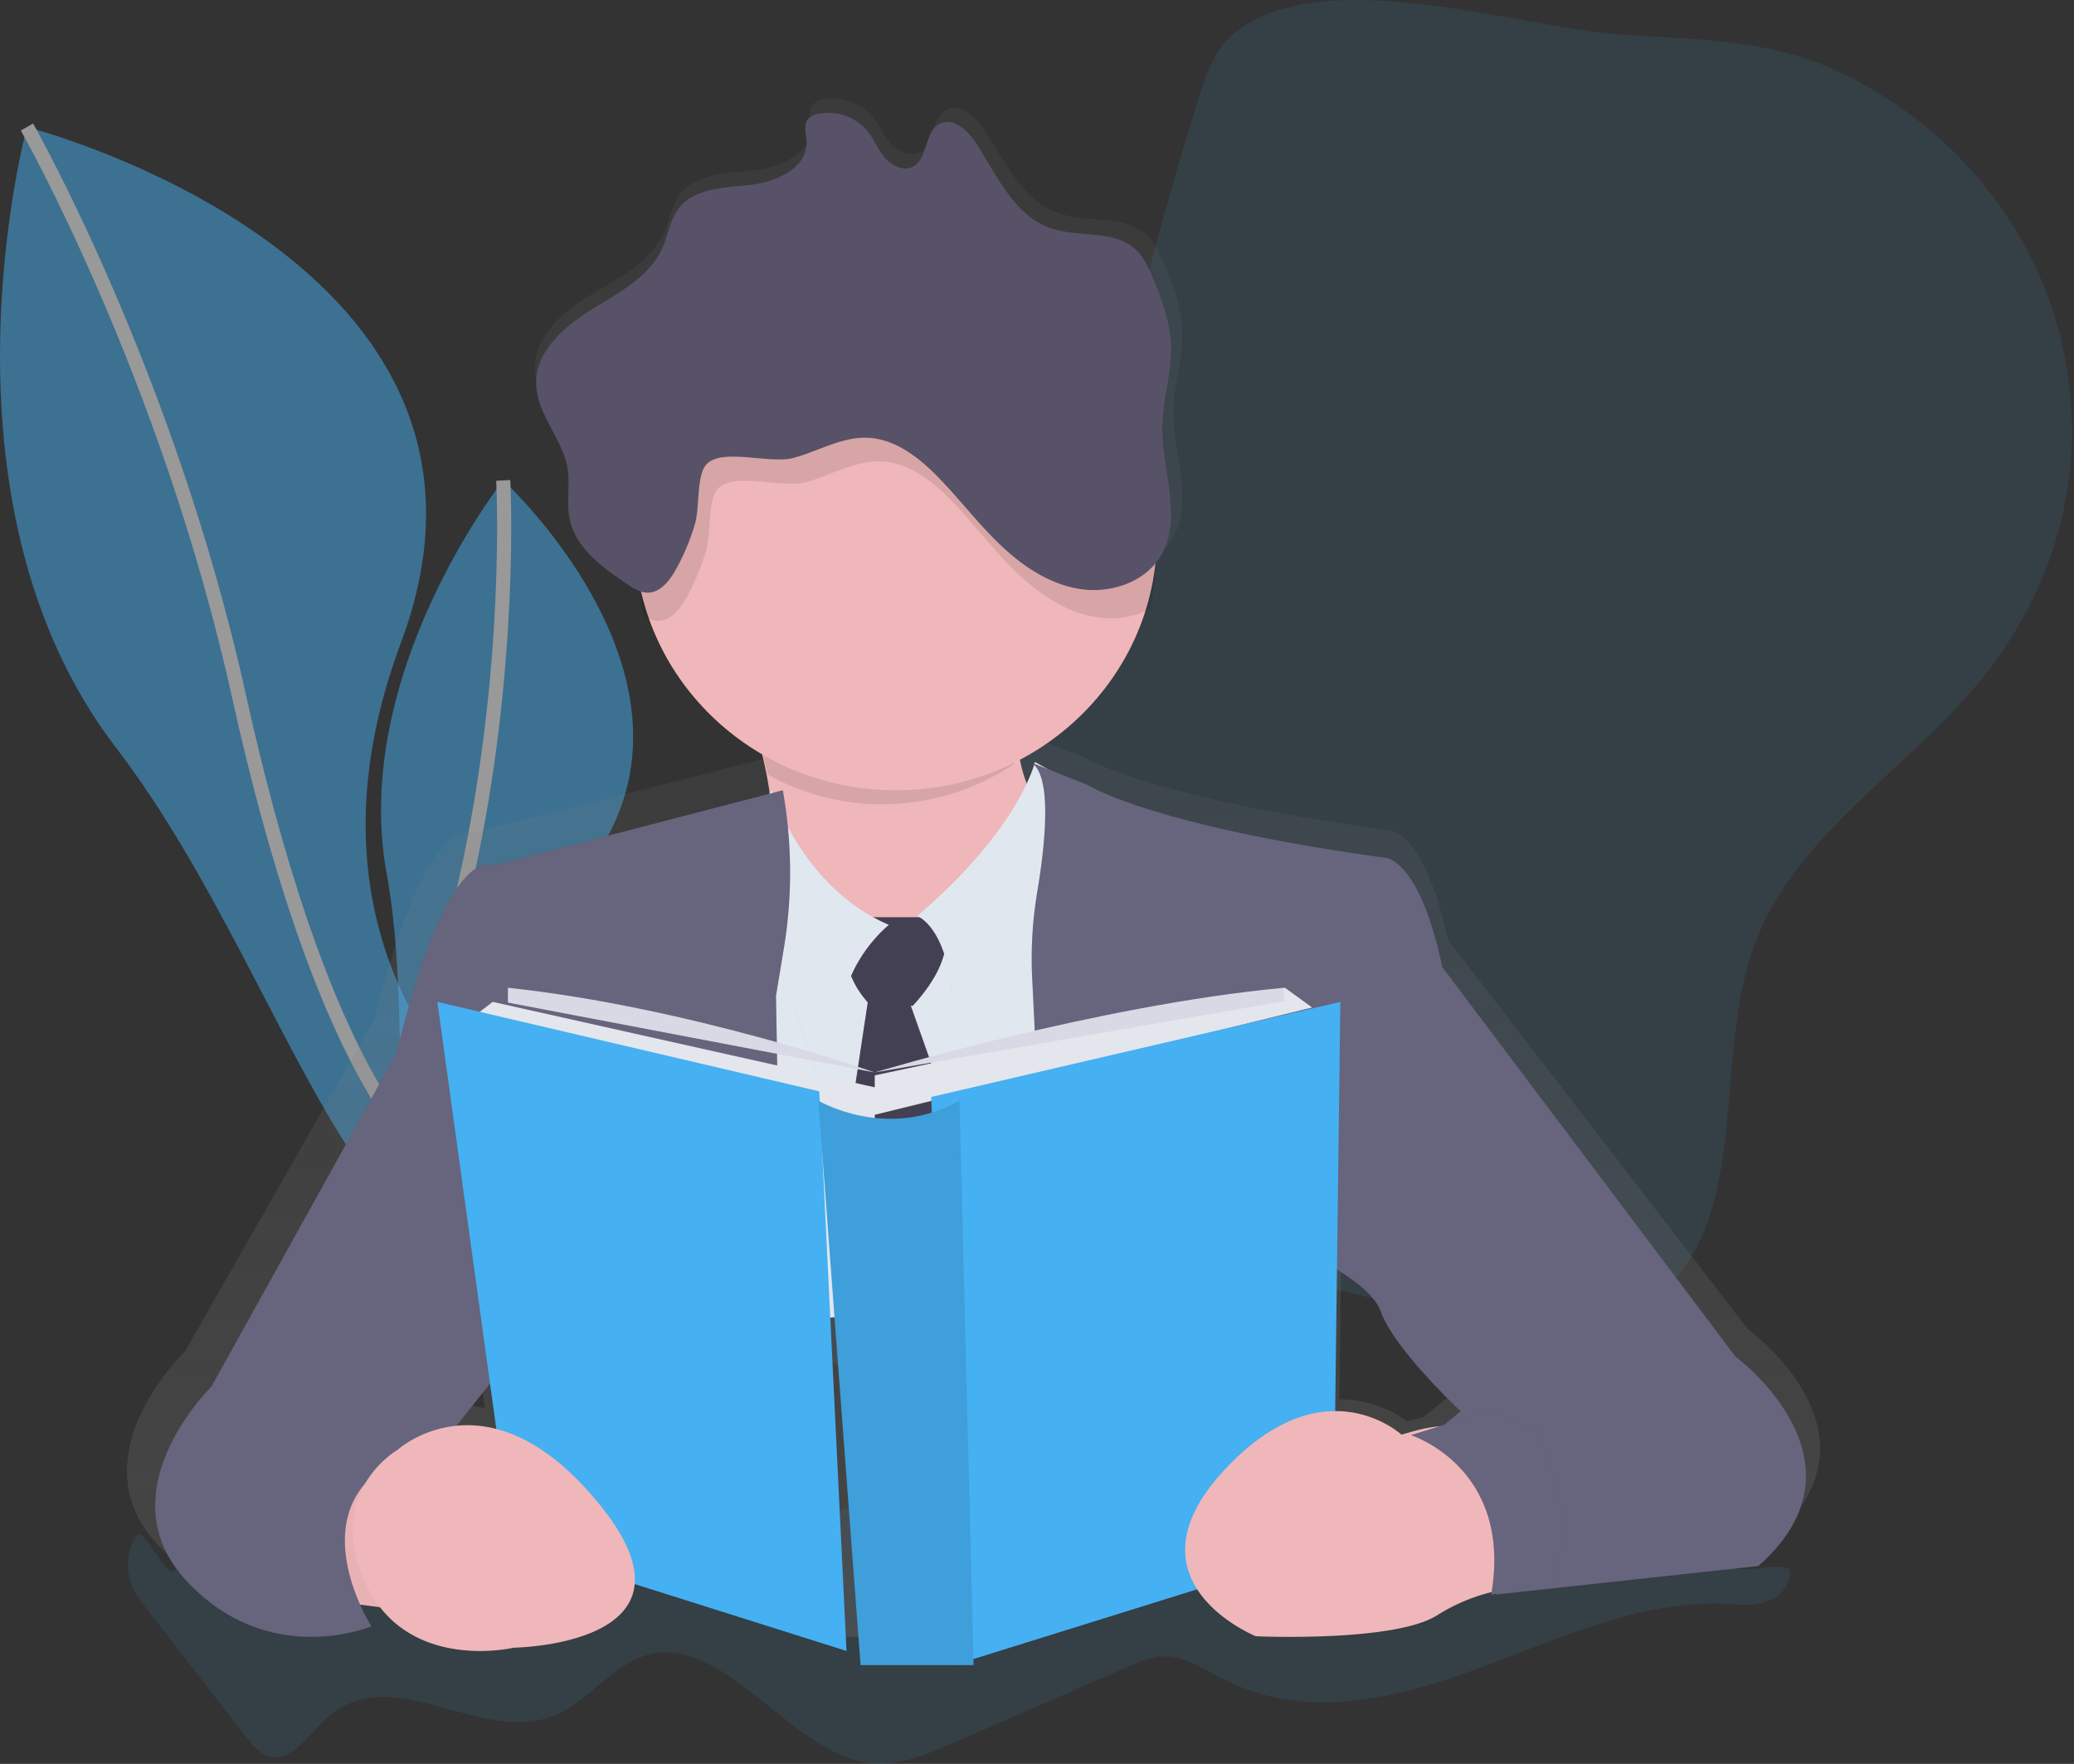 <svg xmlns="http://www.w3.org/2000/svg" width="147" height="125" viewBox="0 0 147 125">
    <rect x="0" y="0" width="147" height="125" fill="#333333" stroke="none"/>
    <defs>
        <linearGradient id="a" x1="50%" x2="50%" y1="100%" y2="-.003%">
            <stop offset="0%" stop-color="gray" stop-opacity=".25"/>
            <stop offset="54%" stop-color="gray" stop-opacity=".12"/>
            <stop offset="100%" stop-color="gray" stop-opacity=".1"/>
        </linearGradient>
    </defs>
    <g fill="none" fill-rule="evenodd">
        <path fill="#45B0F2" fill-rule="nonzero" d="M87.43 2.397c-1.353 1.125-1.958 2.908-2.486 4.6a293.105 293.105 0 0 0-3.32 11.456c-1.5 5.585-2.864 11.293-5.612 16.373-2.748 5.081-6.753 9.292-10.713 13.453L51.03 63.262c-4.409 4.63-9.112 9.976-9.028 16.41.072 5.581 3.924 10.533 8.638 13.414 4.713 2.882 10.221 4.062 15.612 5.196 2.737.576 5.642 1.141 8.267.183 3.152-1.148 5.207-4.226 8.09-5.957 5.17-3.11 11.72-1.36 17.513.27 5.792 1.63 12.617 2.867 17.315-.931 6.816-5.513 3.878-16.619 6.922-24.897 2.889-7.857 10.877-12.375 16.12-18.862 11.712-14.487 6.591-34.61-9.572-42.733-5.297-2.654-10.518-2.517-16.262-2.936-7.163-.52-21.042-5.158-27.216-.022z" opacity=".1"/>
        <g opacity=".5">
            <path fill="#45B0F2" fill-rule="nonzero" d="M41.99 84.765s-23.68-12.138-13.56-39.25C38.55 18.404 1.91 9 1.91 9s-7.178 26.399 6.307 43.978C21.7 70.558 26.903 99.744 41.99 84.765z"/>
            <path stroke="#FFF" d="M1.91 9s9.99 17.535 15.032 40.344c5.041 22.81 13.25 41.632 24.926 34.991"/>
        </g>
        <g opacity=".5">
            <path fill="#45B0F2" fill-rule="nonzero" d="M37.143 90.181s-9.512-13.789 3.108-27.08c12.62-13.292-4.584-29.056-4.584-29.056s-10.85 13.686-8.26 27.873c2.591 14.188-2.338 32.964 9.736 28.263z"/>
            <path stroke="#FFF" d="M35.669 34.045s.72 13.192-2.607 28.14c-3.326 14.947-3.906 28.41 4.129 27.71"/>
        </g>
        <path fill="#45B0F2" fill-rule="nonzero" d="M9.104 111.471c.169 1.059.771 1.865 1.343 2.604l6.804 8.779c.547.706 1.135 1.44 1.87 1.632 1.536.415 2.771-1.592 4.084-2.766 4.668-4.175 11.046 2.18 16.322-.25 2.11-.972 3.82-3.282 5.971-4.064 5.696-2.078 10.523 7.103 16.404 7.57 1.93.149 3.826-.659 5.67-1.462l12.308-5.361c.855-.373 1.724-.743 2.626-.765 1.514-.027 2.924.965 4.35 1.679 5.736 2.877 12.106 1.324 17.998-.855 5.893-2.18 11.828-4.983 17.919-4.518 1.585.121 3.68.019 4.113-2.098.258-1.259-3.226.061-4.033-.617-.806-.679 1.113-3.51.172-3.63-5.474-.697-11.051-.717-16.402 1.04-2.77.908-5.497 2.291-8.343 2.575-2.966.297-5.917-.618-8.83-1.449-7.376-2.105-14.878-3.71-22.408-3.384-13.384.593-26.567 7.312-39.884 5.364a33.538 33.538 0 0 1-11.29-3.847c-1.796-.987-1.716 2.508-3.55 3.685-.596.383-2.158-3.188-2.625-2.5a3.54 3.54 0 0 0-.59 2.638z" opacity=".1"/>
        <path fill="url(#a)" fill-rule="nonzero" d="M123.888 94.2l-21.265-27.61c-1.66-7.752-4.153-7.752-4.153-7.752-16.945-2.261-21.596-5.168-21.596-5.168l-3.791-1.472-.316-.185-.046-.25a6.2 6.2 0 0 1-.04-.298 18.15 18.15 0 0 0 8.31-11.102l.088-.369a4.775 4.775 0 0 0 1.981-1.75c1.629-2.647.082-5.998.117-9.082.021-1.948.7-3.858.622-5.805-.064-1.63-.653-3.196-1.296-4.703-.312-.733-.656-1.482-1.254-2.024-1.585-1.426-4.15-.815-6.186-1.518-2.633-.909-3.86-3.742-5.382-6.02-.583-.88-1.644-1.808-2.602-1.326-1.124.564-.82 2.494-1.955 3.036-.688.328-1.53-.086-2.021-.658-.491-.573-.773-1.291-1.257-1.87a3.713 3.713 0 0 0-3.585-1.19 1.247 1.247 0 0 0-.681.345c-.363.42-.136 1.044-.11 1.59.085 1.84-2.188 2.863-4.066 3.058-1.878.195-4.09.218-5.215 1.7-.595.785-.722 1.807-1.123 2.7-.93 2.072-3.18 3.206-5.157 4.396-1.977 1.19-4.012 2.925-3.994 5.186.017 2.168 1.947 3.924 2.287 6.071.18 1.138-.1 2.313.124 3.445.413 2.076 2.37 3.47 4.174 4.648.123.08.247.159.374.234.032.127.064.253.099.379a18.238 18.238 0 0 0 9.383 11.275c.03.122.057.245.085.37.086.388.166.791.238 1.205l-.056.014v-.04l-21.002 5.31a.917.917 0 0 0-.395-.05c-.86-.07-3.55.85-6.69 13.319L13.082 95.815s-7.808 7.429-1.827 13.733c3.049 3.21 6.487 3.987 9.124 3.977a12.688 12.688 0 0 0 4.494-.754s-.108-.165-.274-.457l1.778.215c3.5 3.857 9.46 2.502 9.46 2.502s8.478-.095 8.79-4.491l15.238 4.635.06.825h8.002l-.013-.526 16.834-5.028c1.313 2.405 4.52 3.595 4.52 3.595s9.88.412 12.985-1.372a13.948 13.948 0 0 1 4.208-1.606l.086-.008-.02.02 19.02-2.024c8.64-7.423-1.659-14.85-1.659-14.85zm-95.742 6.566l-.418-.24a15.568 15.568 0 0 1 2.299-.673l3.7-4.53.64 4.467a8.477 8.477 0 0 0-6.221.976zm71.569-.036a7.804 7.804 0 0 0-4.79-1.554l.146-10.995c1.39.88 2.556 1.852 2.901 2.788.998 2.747 5.815 7.105 5.815 7.105l-2.502 2.039-.39.316c-.104.025-.21.05-.314.077l-.866.224z"/>
        <path fill="#EFB7B9" fill-rule="nonzero" d="M23.871 113.506l3.871.494L30 102.636 25.645 100 20 106.26z"/>
        <path fill="#000" fill-rule="nonzero" d="M23.871 113.506l3.871.494L30 102.636 25.645 100 20 106.26z" opacity=".03"/>
        <path fill="#EFB7B9" fill-rule="nonzero" d="M76 59.157l-9.502 8.44s-18.35 4.056-13.762-1.624c2.6-3.218 2.254-8.101 1.465-11.731a30.218 30.218 0 0 0-1.465-4.827s23.596-14.112 20.32-3.4c-.972 3.177-1.108 5.626-.82 7.498.688 4.44 3.764 5.644 3.764 5.644z"/>
        <path fill="#000" fill-rule="nonzero" d="M72.697 46.23c-.942 3.346-1.073 5.927-.794 7.899-5.3 3.532-11.932 3.824-17.483.77A33.916 33.916 0 0 0 53 49.815s22.874-14.87 19.697-3.586z" opacity=".1"/>
        <path fill="#EFB7B9" fill-rule="nonzero" d="M82 38C82 47.94 73.719 56 63.502 56c-10.216.001-18.5-8.055-18.502-17.995-.003-9.94 8.276-18 18.493-18.005 4.912-.016 9.627 1.875 13.102 5.254C80.069 28.634 82.015 33.221 82 38z"/>
        <path fill="#E1E7EF" fill-rule="nonzero" d="M51 61.2V94l32-2.56L77.64 58l-14.132 8.32z"/>
        <path fill="#000" fill-rule="nonzero" d="M68 81l-3.443-9.726h.142c3.61-3.921 2.04-6.274 2.04-6.274h-5.011c-3.191 2.262-.977 5.193-.225 6.037L60 81h8z" opacity=".1"/>
        <path fill="#444053" fill-rule="nonzero" d="M68 81l-3.443-9.726h.142c3.61-3.921 2.04-6.274 2.04-6.274h-5.011c-3.191 2.262-.977 5.193-.225 6.037L60 81h8z"/>
        <path fill="#000" fill-rule="nonzero" d="M73.353 54S72.305 58.677 65 64.916c0 0 2.247.72 2.576 6.48L70.32 75s2.16-7.52 5.982-10.078c3.823-2.56 0-9.278 0-9.278L73.353 54z" opacity=".1"/>
        <path fill="#E1E7EF" fill-rule="nonzero" d="M73.353 54S72.305 58.677 65 64.916c0 0 2.247.72 2.576 6.48L70.32 75s2.16-7.52 5.982-10.078c3.823-2.56 0-9.278 0-9.278L73.353 54z"/>
        <path fill="#000" fill-rule="nonzero" d="M63 65.545s-3.17 2.49-3.342 6.473C59.485 76 57.816 76 57.816 76s-4.188-12.776-5.527-13.937C50.949 60.9 54.704 56 54.704 56S56.81 62.891 63 65.545z" opacity=".1"/>
        <path fill="#E1E7EF" fill-rule="nonzero" d="M63 65.545s-3.168 2.488-3.34 6.474C59.488 76.004 57.82 76 57.82 76s-4.186-12.779-5.53-13.939C50.946 60.901 54.704 56 54.704 56s2.112 6.89 8.296 9.545z"/>
        <path fill="#000" fill-rule="nonzero" d="M73 54l4.06 1.615s4.546 2.91 21.105 5.166c0 0 2.435 0 4.06 7.748l20.778 27.602s10.066 7.42 1.624 14.851L106.044 113s10.715-10.17-5.52-10.492l3-2.504s-4.709-4.364-5.682-7.102c-.973-2.738-8.926-5.81-8.926-5.81l.975 23.243-14.619 2.258-2.107-43.252a28.56 28.56 0 0 1 .352-6.1c.55-3.28 1.13-8.477-.517-9.241z" opacity=".1"/>
        <path fill="#67647E" fill-rule="nonzero" d="M73 54l4.06 1.615s4.546 2.91 21.105 5.166c0 0 2.435 0 4.06 7.748l20.778 27.602s10.066 7.42 1.624 14.851L106.044 113s10.715-10.17-5.52-10.492l3.004-2.502s-4.708-4.365-5.682-7.103c-.973-2.738-8.926-5.81-8.926-5.81l.975 23.243-14.628 2.257-2.108-43.252a28.56 28.56 0 0 1 .352-6.1c.556-3.28 1.137-8.477-.511-9.241z"/>
        <path fill="#000" fill-rule="nonzero" d="M55.484 56l-20.576 5.348s-3.078-1.942-6.804 13.276L14.98 98.258s-7.615 7.44-1.781 13.759c5.833 6.318 13.127 3.227 13.127 3.227s-6.643-10.358 5.023-12.95l4.38-5.502 19.765 2.266-.497-28.49.553-3.32a32.942 32.942 0 0 0 0-10.841L55.484 56z" opacity=".1"/>
        <path fill="#67647E" fill-rule="nonzero" d="M55.488 56l-20.576 5.35s-3.079-1.943-6.805 13.277L14.983 98.264s-7.62 7.442-1.78 13.75c5.841 6.31 13.124 3.239 13.124 3.239s-6.643-10.36 5.023-12.951l4.38-5.504 19.767 2.266-.495-28.493.549-3.321a32.95 32.95 0 0 0 0-10.843L55.488 56z"/>
        <path fill="#E4E6ED" fill-rule="nonzero" d="M34.923 71L33 72.472 62 80v-2.945zM91.073 70L93 71.397 62 79v-2.793z"/>
        <path fill="#45B0F2" fill-rule="nonzero" d="M31 71l27.067 6.339L60 117l-23.684-7.477zM95 71l-29 6.738L67.62 118l26.894-8.382z"/>
        <path fill="#45B0F2" fill-rule="nonzero" d="M58 78s4.876 2.896 10.002 0L69 118h-8.006L58 78z"/>
        <path fill="#000" fill-rule="nonzero" d="M58 78s4.876 2.896 10.002 0L69 118h-8.006L58 78z" opacity=".1"/>
        <path fill="#D8D9E5" fill-rule="nonzero" d="M36 70v1.05L62 76s-13.236-4.65-26-6zM91 70v.955L62 76s15.801-4.772 29-6z"/>
        <path fill="#EFB7B9" fill-rule="nonzero" d="M100.19 101.425l-.857.244s-5.578-5.155-12.688 2.655c-7.11 7.81 2.366 11.632 2.366 11.632s9.763.442 12.829-1.473a13.075 13.075 0 0 1 4.273-1.748 4.314 4.314 0 0 0 2.393-1.426c1.163-1.345 1.688-3.173 1.429-4.973-.339-2.385-1.991-4.328-4.2-4.94-1.82-.499-3.731-.489-5.546.029zM28.156 102.764s6.48-5.928 14.42 3.952c7.938 9.88-6.158 10.05-6.158 10.05s-7.62 1.806-10.53-4.616c-2.91-6.422 2.268-9.386 2.268-9.386z"/>
        <path fill="#000" fill-rule="nonzero" d="M100 101.702s7.249 2.281 5.695 11.298l4.38-.515.925-4.585-1.87-6.385-3.586-1.515-5.544 1.702z" opacity=".1"/>
        <path fill="#67647E" fill-rule="nonzero" d="M100 101.702s7.249 2.281 5.695 11.298l4.38-.515.925-4.585-1.87-6.385-3.586-1.515-5.544 1.702z"/>
        <path fill="#000" fill-rule="nonzero" d="M81.999 38.74c0 1.5-.176 2.994-.527 4.45a6.353 6.353 0 0 1-3.73.555c-2.189-.339-4.121-1.658-5.721-3.206-1.6-1.548-2.943-3.35-4.487-4.96-1.399-1.459-3.126-2.823-5.132-2.881-1.822-.055-3.482.976-5.238 1.465-1.84.512-5.547-.887-6.444.693-.527.929-.341 2.971-.652 4.07a16.08 16.08 0 0 1-1.419 3.444c-.446.795-1.103 1.637-2.003 1.63a2.008 2.008 0 0 1-.989-.32c-1.901-7.034.401-14.546 5.902-19.254a18.316 18.316 0 0 1 19.73-2.684c6.533 3.07 10.712 9.701 10.711 16.994l-.001.005z" opacity=".1"/>
        <path fill="#585268" fill-rule="nonzero" d="M56.27 32.444c1.733-.474 3.375-1.475 5.165-1.422 1.978.057 3.682 1.381 5.06 2.797 1.521 1.561 2.845 3.31 4.425 4.813 1.58 1.504 3.483 2.78 5.64 3.112 2.159.332 4.588-.477 5.708-2.34 1.595-2.66.08-6.03.114-9.128.022-1.96.686-3.878.611-5.836-.063-1.638-.64-3.218-1.27-4.727-.306-.731-.643-1.489-1.23-2.032-1.554-1.433-4.069-.819-6.065-1.526-2.58-.914-3.784-3.762-5.275-6.052-.576-.878-1.615-1.815-2.552-1.333-1.102.568-.803 2.508-1.917 3.052-.675.33-1.5-.086-1.981-.661-.482-.575-.76-1.298-1.232-1.879a3.588 3.588 0 0 0-3.523-1.198 1.212 1.212 0 0 0-.668.347c-.355.421-.133 1.049-.108 1.599.085 1.85-2.139 2.876-3.985 3.072-1.847.196-4.012.22-5.113 1.71-.587.789-.707 1.816-1.1 2.714-.914 2.083-3.119 3.219-5.058 4.42-1.939 1.2-3.933 2.94-3.916 5.212.018 2.184 1.908 3.95 2.243 6.105.176 1.144-.098 2.326.122 3.463.404 2.086 2.322 3.486 4.092 4.671.44.293.91.599 1.439.603.88.007 1.54-.81 1.975-1.582a15.479 15.479 0 0 0 1.4-3.342c.306-1.07.123-3.052.642-3.95.887-1.542 4.542-.186 6.356-.682z"/>
    </g>
</svg>
